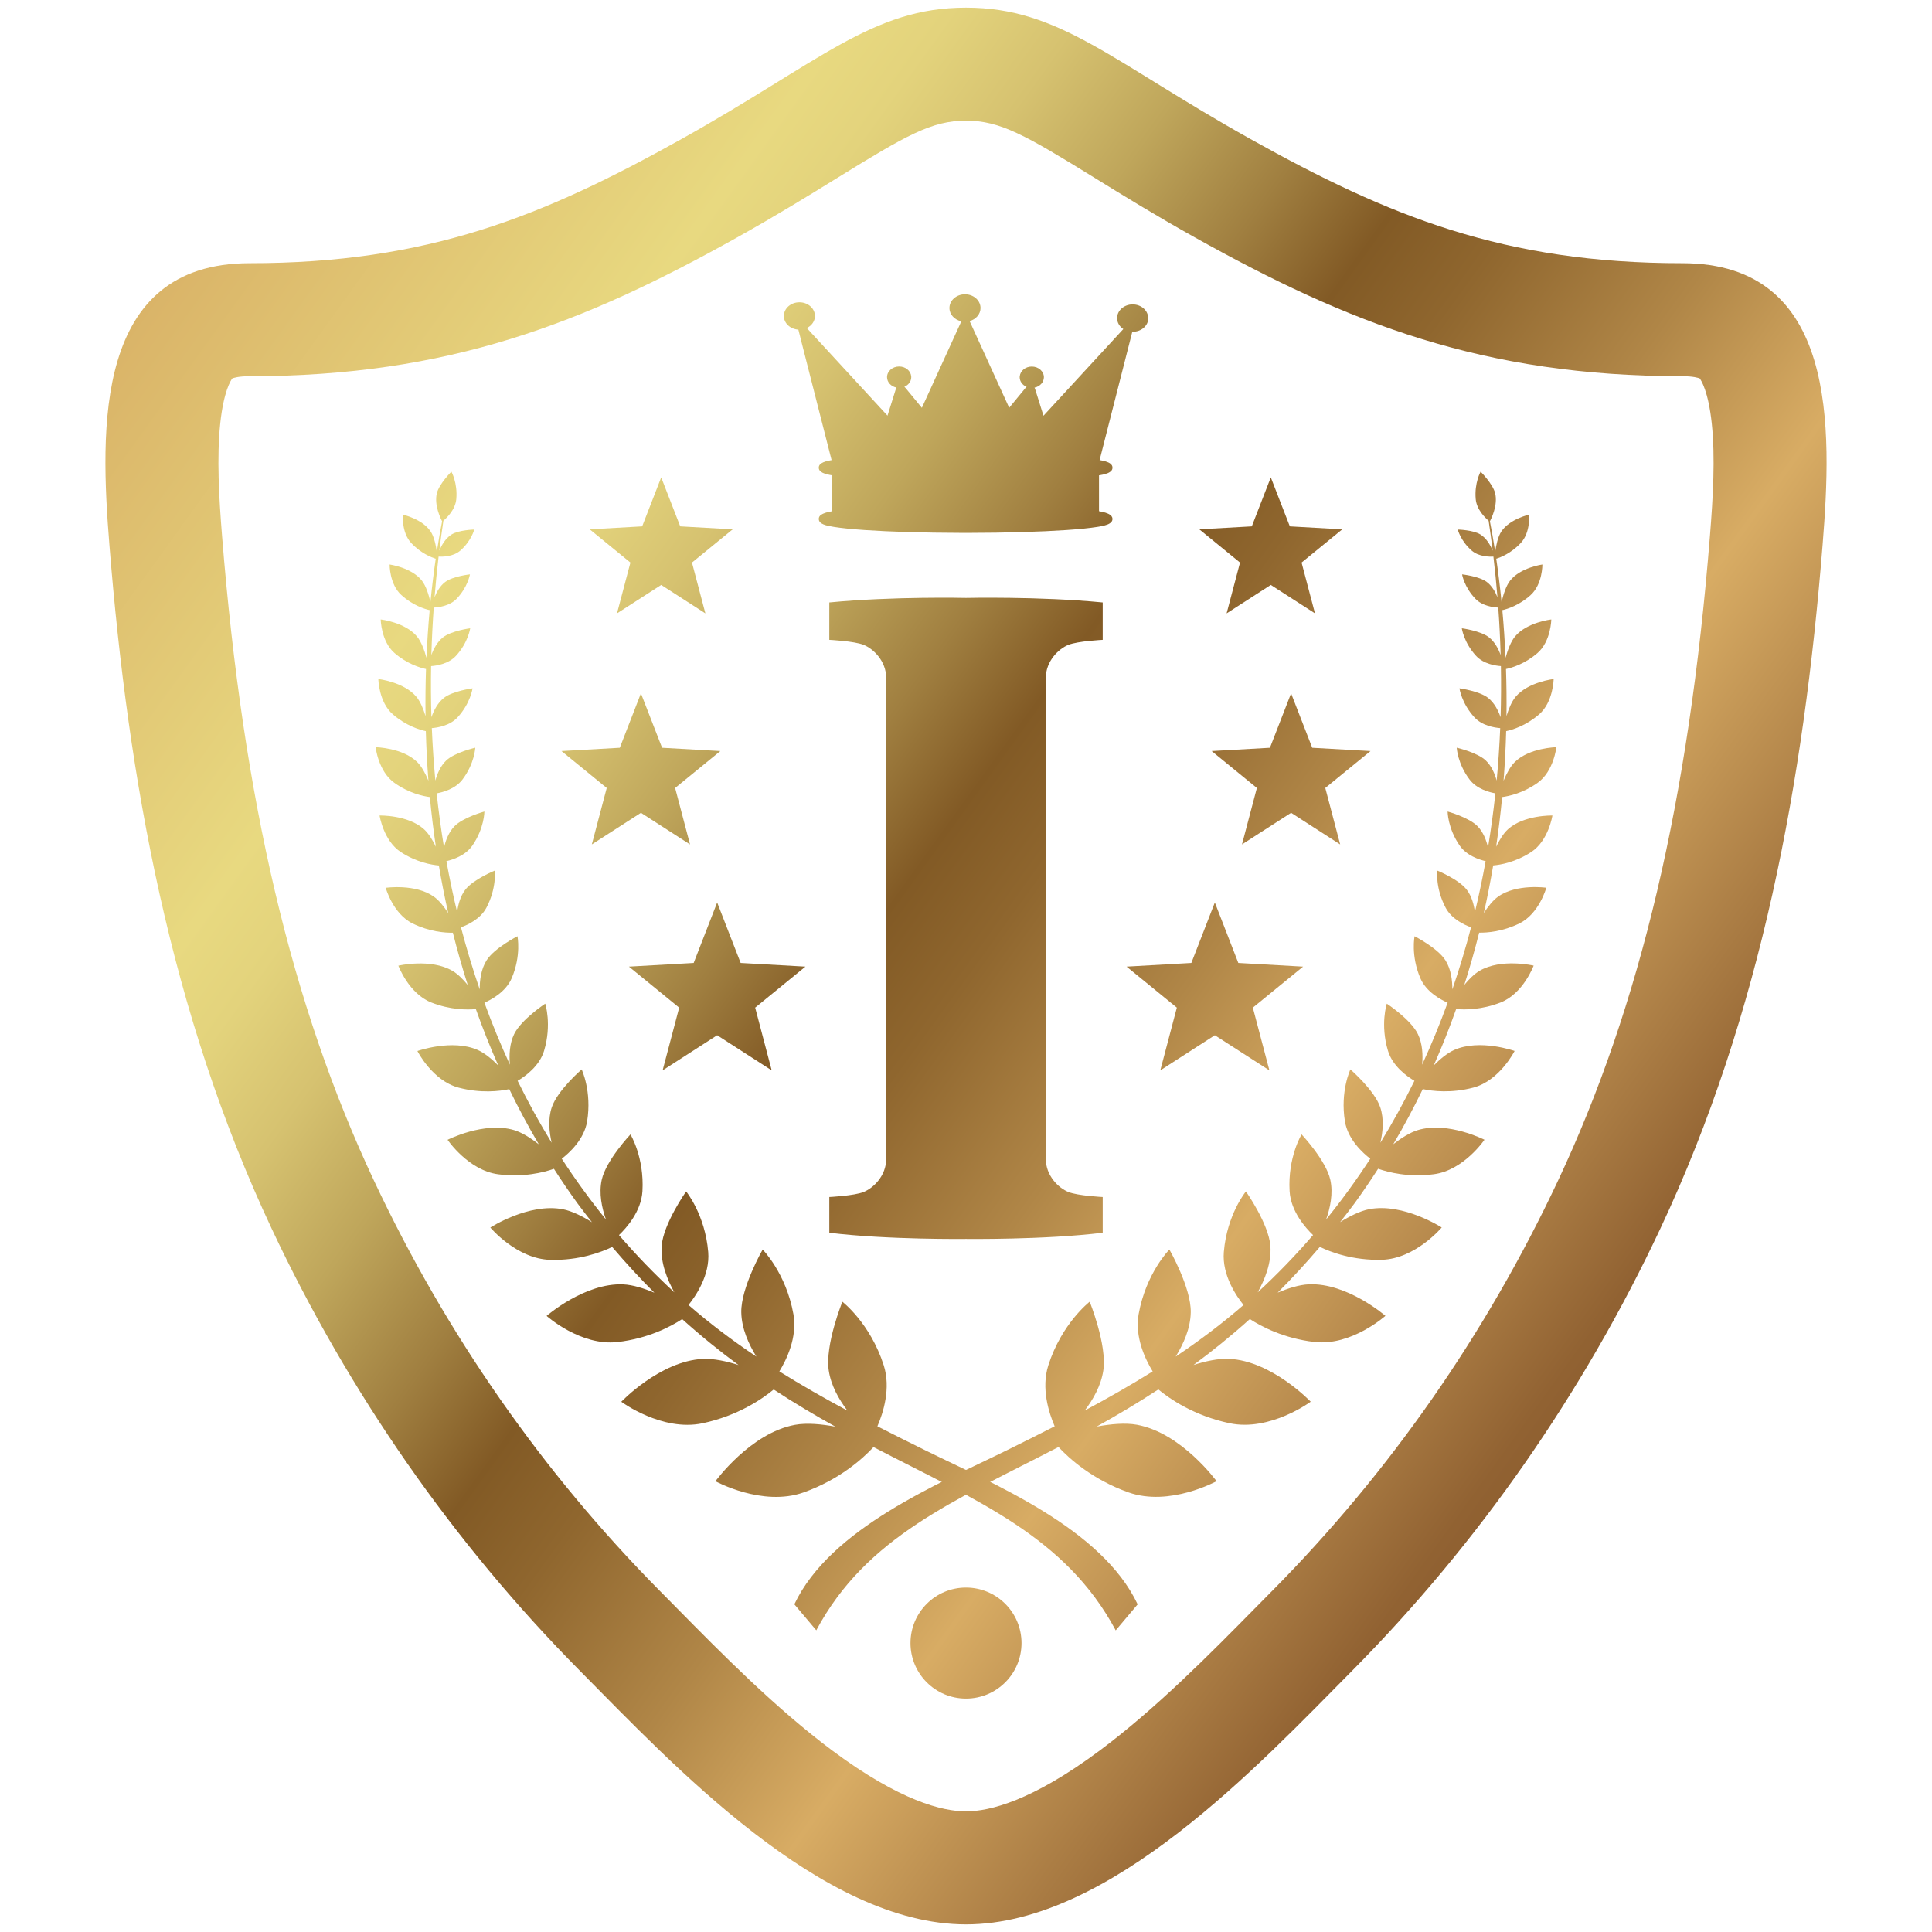<?xml version="1.0" encoding="utf-8"?>
<!-- Generator: Adobe Illustrator 16.0.0, SVG Export Plug-In . SVG Version: 6.00 Build 0)  -->
<!DOCTYPE svg PUBLIC "-//W3C//DTD SVG 1.1//EN" "http://www.w3.org/Graphics/SVG/1.1/DTD/svg11.dtd">
<svg version="1.1" id="Layer_1" xmlns="http://www.w3.org/2000/svg" xmlns:xlink="http://www.w3.org/1999/xlink" x="0px" y="0px"
	 width="128px" height="128px" viewBox="0 0 128 128" enable-background="new 0 0 128 128" xml:space="preserve">
<g>
	<g>
		<linearGradient id="SVGID_1_" gradientUnits="userSpaceOnUse" x1="-0.044" y1="10.006" x2="122.906" y2="98.672">
			<stop  offset="0.054" style="stop-color:#D7AC63"/>
			<stop  offset="0.267" style="stop-color:#E8D980"/>
			<stop  offset="0.302" style="stop-color:#E3D37C"/>
			<stop  offset="0.349" style="stop-color:#D6C270"/>
			<stop  offset="0.403" style="stop-color:#BFA65B"/>
			<stop  offset="0.461" style="stop-color:#A07F40"/>
			<stop  offset="0.509" style="stop-color:#825A25"/>
			<stop  offset="0.553" style="stop-color:#8F662E"/>
			<stop  offset="0.634" style="stop-color:#B08647"/>
			<stop  offset="0.715" style="stop-color:#D8AC64"/>
			<stop  offset="0.867" style="stop-color:#916232"/>
			<stop  offset="0.982" style="stop-color:#7D4C23"/>
			<stop  offset="1" style="stop-color:#27180A"/>
		</linearGradient>
		<path fill="url(#SVGID_1_)" d="M64,7.993c2.269,0,3.954,0.969,8.493,3.772c1.898,1.172,4.05,2.5,6.703,3.982
			c10.146,5.666,19.083,9.178,32.268,9.178c0.732,0,1.063,0.113,1.146,0.147c0.09,0.117,0.571,0.833,0.799,2.983
			c0.238,2.249,0.083,4.906-0.12,7.442c-1.4,17.519-4.599,31.095-10.067,42.726c-4.789,10.188-11.174,19.345-18.978,27.217
			c-0.355,0.358-0.723,0.731-1.103,1.116c-2.918,2.961-6.55,6.646-10.307,9.44c-4.458,3.314-7.265,4.011-8.834,4.011
			c-1.569,0-4.375-0.696-8.834-4.011c-3.757-2.793-7.389-6.479-10.307-9.44c-0.379-0.385-0.747-0.758-1.103-1.116
			c-7.803-7.873-14.188-17.03-18.978-27.217c-5.468-11.63-8.667-25.207-10.067-42.726c-0.203-2.536-0.357-5.193-0.119-7.442
			c0.227-2.151,0.708-2.866,0.799-2.983c0.083-0.035,0.414-0.147,1.146-0.147c13.185,0,22.122-3.512,32.268-9.178
			c2.653-1.481,4.805-2.81,6.703-3.982C60.046,8.962,61.731,7.993,64,7.993 M64,0.506c-6.207,0-9.665,3.577-18.846,8.704
			c-9.182,5.127-16.812,8.228-28.617,8.228c-10.312,0-9.903,10.977-9.289,18.656c1.249,15.624,4.046,31.044,10.755,45.315
			c5.09,10.828,12.01,20.803,20.435,29.303c6.143,6.198,15.997,16.783,25.562,16.783s19.418-10.585,25.562-16.783
			c8.425-8.5,15.345-18.475,20.435-29.303c6.709-14.271,9.506-29.691,10.755-45.315c0.614-7.68,1.023-18.656-9.289-18.656
			c-11.805,0-19.437-3.1-28.617-8.228C73.665,4.083,70.207,0.506,64,0.506L64,0.506z"/>
	</g>
	<linearGradient id="SVGID_2_" gradientUnits="userSpaceOnUse" x1="-12.747" y1="27.621" x2="110.203" y2="116.286">
		<stop  offset="0.054" style="stop-color:#D7AC63"/>
		<stop  offset="0.267" style="stop-color:#E8D980"/>
		<stop  offset="0.302" style="stop-color:#E3D37C"/>
		<stop  offset="0.349" style="stop-color:#D6C270"/>
		<stop  offset="0.403" style="stop-color:#BFA65B"/>
		<stop  offset="0.461" style="stop-color:#A07F40"/>
		<stop  offset="0.509" style="stop-color:#825A25"/>
		<stop  offset="0.553" style="stop-color:#8F662E"/>
		<stop  offset="0.634" style="stop-color:#B08647"/>
		<stop  offset="0.715" style="stop-color:#D8AC64"/>
		<stop  offset="0.867" style="stop-color:#916232"/>
		<stop  offset="0.982" style="stop-color:#7D4C23"/>
		<stop  offset="1" style="stop-color:#27180A"/>
	</linearGradient>
	<path fill="url(#SVGID_2_)" d="M61.307,96.089c-1.06-0.523-2.121-1.052-3.177-1.593c0.385-0.888,0.907-2.519,0.419-4.042
		c-0.897-2.796-2.739-4.21-2.739-4.21s-1.16,2.846-0.903,4.557c0.149,0.997,0.673,1.918,1.234,2.654
		c-1.529-0.819-3.037-1.678-4.506-2.595c0.471-0.769,1.205-2.265,0.932-3.789c-0.49-2.731-2.039-4.286-2.039-4.286
		s-1.442,2.521-1.416,4.155c0.017,1.081,0.497,2.129,1,2.938c-1.564-1.047-3.07-2.178-4.497-3.419
		c0.449-0.555,1.436-1.963,1.306-3.509c-0.208-2.489-1.463-4.014-1.463-4.014s-1.506,2.136-1.621,3.604
		c-0.089,1.131,0.39,2.276,0.84,3.081c-1.301-1.199-2.524-2.465-3.668-3.794c0.495-0.472,1.476-1.569,1.554-2.909
		c0.131-2.244-0.794-3.761-0.794-3.761s-1.613,1.712-1.902,3.003c-0.202,0.905,0.011,1.881,0.276,2.632
		c-1.046-1.288-2.02-2.632-2.925-4.024c0.479-0.368,1.483-1.267,1.68-2.475c0.325-1.997-0.362-3.441-0.362-3.441
		s-1.603,1.383-1.981,2.513c-0.26,0.778-0.167,1.654-0.005,2.345c-0.814-1.326-1.566-2.696-2.257-4.104
		c0.482-0.284,1.448-0.963,1.756-1.998c0.521-1.744,0.074-3.113,0.074-3.113s-1.591,1.05-2.059,2.015
		c-0.312,0.642-0.338,1.403-0.281,2.028c-0.618-1.337-1.182-2.708-1.69-4.107c0.443-0.193,1.417-0.707,1.809-1.625
		c0.642-1.508,0.381-2.777,0.381-2.777s-1.529,0.778-2.044,1.594c-0.373,0.589-0.46,1.337-0.458,1.927
		c-0.463-1.346-0.876-2.718-1.241-4.114c0.437-0.155,1.283-0.54,1.685-1.296c0.691-1.302,0.555-2.461,0.555-2.461
		s-1.431,0.581-1.956,1.272c-0.331,0.434-0.476,0.994-0.536,1.48c-0.269-1.111-0.506-2.238-0.712-3.377
		c0.434-0.101,1.26-0.37,1.718-1.03c0.798-1.151,0.799-2.258,0.799-2.258s-1.414,0.386-1.987,0.979
		c-0.377,0.392-0.58,0.934-0.688,1.401c-0.196-1.182-0.359-2.378-0.488-3.585c0.405-0.071,1.233-0.289,1.708-0.913
		c0.805-1.06,0.851-2.111,0.851-2.111s-1.358,0.309-1.927,0.849c-0.382,0.363-0.597,0.884-0.717,1.329
		c-0.108-1.148-0.187-2.308-0.235-3.476c0.385-0.03,1.198-0.161,1.707-0.715c0.855-0.931,0.992-1.921,0.992-1.921
		s-1.312,0.173-1.897,0.632c-0.422,0.333-0.678,0.853-0.829,1.281c-0.035-1.121-0.041-2.25-0.021-3.385
		c0.354-0.025,1.153-0.142,1.648-0.681c0.812-0.884,0.942-1.825,0.942-1.825s-1.247,0.163-1.802,0.601
		c-0.386,0.303-0.626,0.772-0.771,1.17c0.03-1.043,0.082-2.091,0.158-3.144c0.312-0.014,1.045-0.096,1.51-0.577
		c0.75-0.778,0.888-1.622,0.888-1.622s-1.125,0.12-1.635,0.501c-0.347,0.259-0.57,0.665-0.71,1.014
		c0.072-0.895,0.162-1.793,0.268-2.694c0.246,0.015,0.966,0.019,1.445-0.402c0.731-0.642,0.918-1.388,0.918-1.388
		s-1.019,0.023-1.504,0.327c-0.413,0.258-0.671,0.735-0.812,1.073c0.082-0.661,0.172-1.323,0.271-1.985
		c0.208-0.175,0.792-0.724,0.855-1.431c0.096-1.076-0.325-1.819-0.325-1.819s-0.801,0.799-0.959,1.415
		c-0.205,0.8,0.27,1.736,0.344,1.875c-0.104,0.527-0.226,1.203-0.352,2.015c-0.058-0.417-0.176-0.999-0.41-1.347
		c-0.552-0.825-1.832-1.109-1.832-1.109s-0.11,1.171,0.546,1.874c0.643,0.688,1.35,0.959,1.626,1.044
		c-0.123,0.84-0.245,1.804-0.351,2.875c-0.104-0.454-0.288-1.074-0.574-1.433c-0.688-0.863-2.13-1.059-2.13-1.059
		s-0.015,1.307,0.777,2.023c0.758,0.687,1.547,0.927,1.876,1.002c-0.089,0.974-0.163,2.031-0.212,3.157
		c-0.131-0.48-0.34-1.07-0.635-1.421c-0.789-0.939-2.396-1.119-2.396-1.119s0.02,1.452,0.918,2.227
		c0.839,0.723,1.701,0.975,2.083,1.056c-0.033,0.992-0.045,2.033-0.032,3.117c-0.139-0.456-0.338-0.958-0.604-1.275
		c-0.83-0.989-2.522-1.178-2.522-1.178s0.021,1.529,0.967,2.344c0.874,0.753,1.77,1.02,2.179,1.108
		c0.029,1.06,0.085,2.156,0.172,3.283c-0.188-0.451-0.439-0.936-0.74-1.232c-0.967-0.956-2.758-0.988-2.758-0.988
		s0.171,1.6,1.243,2.362c0.958,0.682,1.893,0.883,2.349,0.942c0.101,1.074,0.233,2.173,0.399,3.291
		c-0.211-0.433-0.479-0.88-0.784-1.156c-1.06-0.961-2.945-0.912-2.945-0.912s0.253,1.674,1.415,2.427
		c1.038,0.672,2.029,0.842,2.511,0.884c0.175,1.038,0.38,2.09,0.621,3.154c-0.273-0.42-0.603-0.842-0.949-1.088
		c-1.227-0.873-3.192-0.587-3.192-0.587s0.473,1.719,1.78,2.362c1.118,0.548,2.138,0.622,2.669,0.613
		c0.287,1.145,0.614,2.301,0.986,3.463c-0.309-0.374-0.657-0.727-1.007-0.933c-1.441-0.85-3.59-0.347-3.59-0.347
		s0.687,1.857,2.196,2.445c1.239,0.482,2.333,0.486,2.938,0.433c0.44,1.242,0.933,2.49,1.485,3.735
		c-0.417-0.42-0.894-0.82-1.35-1.023c-1.698-0.758-4.007,0.064-4.007,0.064s0.99,1.966,2.729,2.426
		c1.47,0.388,2.708,0.238,3.356,0.1c0.591,1.223,1.24,2.442,1.955,3.653c-0.521-0.404-1.104-0.778-1.636-0.938
		c-1.979-0.593-4.406,0.642-4.406,0.642s1.371,2.025,3.353,2.284c1.661,0.217,2.994-0.118,3.693-0.362
		c0.488,0.759,1,1.514,1.542,2.263c0.325,0.438,0.65,0.86,0.977,1.275c-0.626-0.392-1.323-0.745-1.936-0.861
		c-2.255-0.43-4.796,1.214-4.796,1.214s1.747,2.081,3.967,2.14c1.914,0.051,3.38-0.505,4.105-0.854
		c0.928,1.09,1.861,2.099,2.796,3.033c-0.691-0.291-1.427-0.523-2.055-0.553c-2.547-0.119-5.085,2.088-5.085,2.088
		s2.249,2.015,4.7,1.732c2.026-0.234,3.509-1.016,4.282-1.519c1.248,1.123,2.494,2.129,3.732,3.042
		c-0.804-0.254-1.652-0.439-2.358-0.406c-2.831,0.135-5.408,2.84-5.408,2.84s2.697,1.994,5.38,1.425
		c2.348-0.498,3.961-1.614,4.717-2.237c1.383,0.908,2.75,1.717,4.088,2.461c-0.921-0.171-1.897-0.263-2.674-0.122
		c-2.95,0.538-5.272,3.737-5.272,3.737s3.108,1.713,5.841,0.741c2.388-0.851,3.923-2.244,4.63-3.004
		c6.838,3.552,12.722,5.921,16.047,12.144l1.453-1.724C72.986,101.239,65.804,98.309,61.307,96.089z"/>
	<linearGradient id="SVGID_3_" gradientUnits="userSpaceOnUse" x1="-2.283" y1="13.112" x2="120.665" y2="101.777">
		<stop  offset="0.054" style="stop-color:#D7AC63"/>
		<stop  offset="0.267" style="stop-color:#E8D980"/>
		<stop  offset="0.302" style="stop-color:#E3D37C"/>
		<stop  offset="0.349" style="stop-color:#D6C270"/>
		<stop  offset="0.403" style="stop-color:#BFA65B"/>
		<stop  offset="0.461" style="stop-color:#A07F40"/>
		<stop  offset="0.509" style="stop-color:#825A25"/>
		<stop  offset="0.553" style="stop-color:#8F662E"/>
		<stop  offset="0.634" style="stop-color:#B08647"/>
		<stop  offset="0.715" style="stop-color:#D8AC64"/>
		<stop  offset="0.867" style="stop-color:#916232"/>
		<stop  offset="0.982" style="stop-color:#7D4C23"/>
		<stop  offset="1" style="stop-color:#27180A"/>
	</linearGradient>
	<path fill="url(#SVGID_3_)" d="M101.436,56.457c1.162-0.753,1.415-2.427,1.415-2.427s-1.885-0.049-2.945,0.912
		c-0.305,0.276-0.572,0.723-0.784,1.156c0.166-1.118,0.297-2.217,0.399-3.291c0.456-0.06,1.39-0.261,2.349-0.942
		c1.072-0.762,1.243-2.362,1.243-2.362s-1.791,0.032-2.758,0.988c-0.3,0.296-0.552,0.781-0.74,1.232
		c0.087-1.127,0.144-2.223,0.172-3.283c0.41-0.089,1.306-0.355,2.179-1.108c0.946-0.815,0.967-2.344,0.967-2.344
		s-1.692,0.188-2.521,1.178c-0.266,0.317-0.466,0.819-0.604,1.275c0.013-1.084,0.001-2.125-0.032-3.117
		c0.383-0.081,1.244-0.333,2.083-1.056c0.898-0.775,0.918-2.227,0.918-2.227s-1.607,0.179-2.396,1.119
		c-0.295,0.352-0.503,0.941-0.635,1.421c-0.049-1.126-0.123-2.184-0.212-3.157c0.329-0.075,1.118-0.315,1.876-1.002
		c0.792-0.717,0.777-2.023,0.777-2.023s-1.442,0.196-2.131,1.059c-0.286,0.359-0.47,0.979-0.574,1.433
		c-0.106-1.07-0.228-2.034-0.351-2.875c0.276-0.085,0.983-0.356,1.626-1.044c0.656-0.703,0.546-1.874,0.546-1.874
		s-1.279,0.284-1.832,1.109c-0.233,0.348-0.352,0.93-0.41,1.347c-0.125-0.812-0.248-1.488-0.351-2.015
		c0.074-0.139,0.549-1.075,0.344-1.875c-0.159-0.616-0.959-1.415-0.959-1.415s-0.422,0.743-0.325,1.819
		c0.063,0.707,0.647,1.256,0.855,1.431c0.099,0.662,0.189,1.324,0.271,1.985c-0.141-0.338-0.399-0.815-0.812-1.073
		c-0.486-0.304-1.504-0.327-1.504-0.327s0.187,0.746,0.918,1.388c0.479,0.42,1.199,0.417,1.444,0.402
		c0.106,0.901,0.195,1.799,0.269,2.694c-0.14-0.349-0.364-0.755-0.71-1.014c-0.51-0.381-1.635-0.501-1.635-0.501
		s0.138,0.844,0.888,1.622c0.464,0.481,1.198,0.563,1.51,0.577c0.076,1.053,0.128,2.101,0.158,3.144
		c-0.145-0.398-0.385-0.867-0.771-1.17c-0.556-0.438-1.803-0.601-1.803-0.601s0.13,0.94,0.943,1.825
		c0.495,0.54,1.294,0.656,1.648,0.681c0.02,1.135,0.013,2.264-0.021,3.385c-0.15-0.428-0.407-0.948-0.829-1.281
		c-0.585-0.459-1.897-0.632-1.897-0.632s0.137,0.991,0.992,1.921c0.51,0.554,1.322,0.685,1.708,0.715
		c-0.048,1.168-0.126,2.327-0.235,3.476c-0.121-0.445-0.336-0.966-0.718-1.329c-0.569-0.54-1.927-0.849-1.927-0.849
		s0.047,1.051,0.853,2.111c0.474,0.625,1.303,0.842,1.708,0.913c-0.13,1.207-0.292,2.403-0.488,3.585
		c-0.108-0.467-0.31-1.01-0.688-1.401c-0.573-0.593-1.988-0.979-1.988-0.979s0.002,1.107,0.8,2.258
		c0.458,0.66,1.284,0.93,1.718,1.03c-0.207,1.139-0.443,2.266-0.712,3.377c-0.061-0.486-0.206-1.046-0.536-1.48
		c-0.526-0.692-1.956-1.272-1.956-1.272s-0.136,1.159,0.555,2.461c0.401,0.756,1.248,1.141,1.684,1.296
		c-0.364,1.396-0.777,2.768-1.24,4.114c0.002-0.589-0.085-1.337-0.458-1.927c-0.516-0.816-2.044-1.594-2.044-1.594
		s-0.261,1.269,0.381,2.777c0.392,0.918,1.366,1.432,1.809,1.625c-0.509,1.399-1.073,2.77-1.69,4.107
		c0.057-0.625,0.03-1.386-0.281-2.028c-0.468-0.965-2.059-2.015-2.059-2.015s-0.447,1.369,0.074,3.113
		c0.309,1.035,1.274,1.714,1.756,1.998c-0.691,1.408-1.443,2.778-2.257,4.104c0.162-0.691,0.254-1.567-0.006-2.345
		c-0.378-1.13-1.98-2.513-1.98-2.513s-0.687,1.444-0.362,3.441c0.197,1.208,1.201,2.106,1.68,2.475
		c-0.905,1.392-1.879,2.736-2.925,4.024c0.265-0.751,0.478-1.727,0.276-2.632c-0.289-1.292-1.902-3.003-1.902-3.003
		s-0.925,1.517-0.794,3.761c0.078,1.339,1.059,2.437,1.553,2.909c-1.144,1.329-2.367,2.596-3.667,3.794
		c0.45-0.804,0.929-1.95,0.84-3.081c-0.115-1.467-1.621-3.604-1.621-3.604s-1.255,1.524-1.463,4.014
		c-0.129,1.546,0.857,2.955,1.306,3.509c-1.426,1.241-2.933,2.372-4.497,3.419c0.503-0.809,0.983-1.857,1-2.938
		c0.027-1.634-1.416-4.155-1.416-4.155s-1.548,1.555-2.038,4.286c-0.273,1.523,0.46,3.02,0.931,3.789
		c-1.469,0.917-2.976,1.776-4.505,2.595c0.561-0.736,1.084-1.657,1.234-2.654c0.256-1.711-0.903-4.557-0.903-4.557
		s-1.842,1.415-2.739,4.21c-0.488,1.523,0.035,3.154,0.419,4.042c-1.056,0.542-2.117,1.07-3.178,1.593
		c-4.497,2.219-11.679,5.15-14.068,10.199l1.453,1.724c3.325-6.223,9.209-8.591,16.047-12.144c0.708,0.76,2.242,2.153,4.631,3.004
		c2.733,0.972,5.841-0.741,5.841-0.741s-2.323-3.199-5.273-3.737c-0.776-0.142-1.752-0.05-2.673,0.122
		c1.339-0.744,2.706-1.553,4.088-2.461c0.755,0.624,2.37,1.74,4.717,2.237c2.682,0.569,5.379-1.425,5.379-1.425
		s-2.577-2.706-5.407-2.84c-0.706-0.034-1.554,0.152-2.358,0.406c1.238-0.912,2.484-1.919,3.732-3.042
		c0.774,0.503,2.256,1.285,4.283,1.519c2.452,0.283,4.7-1.732,4.7-1.732s-2.538-2.207-5.085-2.088
		c-0.629,0.029-1.364,0.262-2.055,0.553c0.935-0.934,1.868-1.942,2.796-3.033c0.726,0.35,2.192,0.905,4.105,0.854
		c2.221-0.06,3.968-2.14,3.968-2.14s-2.541-1.644-4.796-1.214c-0.613,0.117-1.31,0.47-1.936,0.861
		c0.327-0.415,0.652-0.837,0.977-1.275c0.542-0.749,1.053-1.504,1.542-2.263c0.7,0.245,2.033,0.58,3.693,0.362
		c1.983-0.259,3.353-2.284,3.353-2.284s-2.427-1.235-4.406-0.642c-0.533,0.16-1.116,0.534-1.636,0.938
		c0.715-1.211,1.363-2.431,1.955-3.653c0.648,0.138,1.886,0.289,3.355-0.1c1.739-0.46,2.729-2.426,2.729-2.426
		s-2.309-0.822-4.007-0.064c-0.456,0.204-0.933,0.604-1.351,1.023c0.552-1.246,1.045-2.493,1.485-3.735
		c0.605,0.053,1.699,0.05,2.939-0.433c1.508-0.587,2.195-2.445,2.195-2.445s-2.148-0.503-3.589,0.347
		c-0.35,0.207-0.699,0.559-1.007,0.933c0.372-1.163,0.699-2.318,0.986-3.463c0.531,0.008,1.55-0.065,2.669-0.613
		c1.308-0.643,1.78-2.362,1.78-2.362s-1.965-0.285-3.192,0.587c-0.346,0.246-0.676,0.668-0.948,1.088
		c0.24-1.064,0.445-2.116,0.621-3.154C99.406,57.298,100.398,57.129,101.436,56.457z"/>
	<linearGradient id="SVGID_5_" gradientUnits="userSpaceOnUse" x1="-2.226" y1="13.033" x2="120.721" y2="101.697">
		<stop  offset="0.054" style="stop-color:#D7AC63"/>
		<stop  offset="0.267" style="stop-color:#E8D980"/>
		<stop  offset="0.302" style="stop-color:#E3D37C"/>
		<stop  offset="0.349" style="stop-color:#D6C270"/>
		<stop  offset="0.403" style="stop-color:#BFA65B"/>
		<stop  offset="0.461" style="stop-color:#A07F40"/>
		<stop  offset="0.509" style="stop-color:#825A25"/>
		<stop  offset="0.553" style="stop-color:#8F662E"/>
		<stop  offset="0.634" style="stop-color:#B08647"/>
		<stop  offset="0.715" style="stop-color:#D8AC64"/>
		<stop  offset="0.867" style="stop-color:#916232"/>
		<stop  offset="0.982" style="stop-color:#7D4C23"/>
		<stop  offset="1" style="stop-color:#27180A"/>
	</linearGradient>
	<path fill="url(#SVGID_5_)" d="M69.286,60.073c0,0,0-13.99,0-15.142s0.868-1.957,1.499-2.209c0.631-0.252,2.272-0.331,2.272-0.331
		v-2.477c-4.212-0.41-9.057-0.3-9.057-0.3s-4.844-0.11-9.056,0.3v2.477c0,0,1.641,0.079,2.272,0.331
		c0.631,0.252,1.499,1.057,1.499,2.209c0,1.062,0,12.975,0,14.892c0,0.162,0,0.25,0,0.25c0,1.916,0,15.629,0,16.691
		c0,1.152-0.868,1.957-1.499,2.209c-0.631,0.253-2.272,0.332-2.272,0.332v2.367c3.849,0.473,9.056,0.41,9.056,0.41
		s5.208,0.063,9.057-0.41v-2.367c0,0-1.641-0.079-2.272-0.332c-0.631-0.252-1.499-1.057-1.499-2.209
		C69.286,75.702,69.286,61.989,69.286,60.073L69.286,60.073z"/>
	<g>
		<g>
			<linearGradient id="SVGID_6_" gradientUnits="userSpaceOnUse" x1="-10.646" y1="24.714" x2="112.295" y2="113.373">
				<stop  offset="0.054" style="stop-color:#D7AC63"/>
				<stop  offset="0.267" style="stop-color:#E8D980"/>
				<stop  offset="0.302" style="stop-color:#E3D37C"/>
				<stop  offset="0.349" style="stop-color:#D6C270"/>
				<stop  offset="0.403" style="stop-color:#BFA65B"/>
				<stop  offset="0.461" style="stop-color:#A07F40"/>
				<stop  offset="0.509" style="stop-color:#825A25"/>
				<stop  offset="0.553" style="stop-color:#8F662E"/>
				<stop  offset="0.634" style="stop-color:#B08647"/>
				<stop  offset="0.715" style="stop-color:#D8AC64"/>
				<stop  offset="0.867" style="stop-color:#916232"/>
				<stop  offset="0.982" style="stop-color:#7D4C23"/>
				<stop  offset="1" style="stop-color:#27180A"/>
			</linearGradient>
			<polygon fill="url(#SVGID_6_)" points="47.514,59.792 49.07,63.798 53.361,64.041 50.032,66.758 51.127,70.914 47.514,68.587 
				43.9,70.914 44.997,66.758 41.667,64.041 45.958,63.798 			"/>
			<linearGradient id="SVGID_7_" gradientUnits="userSpaceOnUse" x1="-5.481" y1="17.538" x2="117.476" y2="106.209">
				<stop  offset="0.054" style="stop-color:#D7AC63"/>
				<stop  offset="0.267" style="stop-color:#E8D980"/>
				<stop  offset="0.302" style="stop-color:#E3D37C"/>
				<stop  offset="0.349" style="stop-color:#D6C270"/>
				<stop  offset="0.403" style="stop-color:#BFA65B"/>
				<stop  offset="0.461" style="stop-color:#A07F40"/>
				<stop  offset="0.509" style="stop-color:#825A25"/>
				<stop  offset="0.553" style="stop-color:#8F662E"/>
				<stop  offset="0.634" style="stop-color:#B08647"/>
				<stop  offset="0.715" style="stop-color:#D8AC64"/>
				<stop  offset="0.867" style="stop-color:#916232"/>
				<stop  offset="0.982" style="stop-color:#7D4C23"/>
				<stop  offset="1" style="stop-color:#27180A"/>
			</linearGradient>
			<polygon fill="url(#SVGID_7_)" points="42.463,45.935 43.864,49.541 47.725,49.759 44.729,52.205 45.715,55.945 42.463,53.851 
				39.21,55.945 40.197,52.205 37.2,49.759 41.063,49.541 			"/>
			<linearGradient id="SVGID_8_" gradientUnits="userSpaceOnUse" x1="2.064" y1="7.086" x2="125.006" y2="95.746">
				<stop  offset="0.054" style="stop-color:#D7AC63"/>
				<stop  offset="0.267" style="stop-color:#E8D980"/>
				<stop  offset="0.302" style="stop-color:#E3D37C"/>
				<stop  offset="0.349" style="stop-color:#D6C270"/>
				<stop  offset="0.403" style="stop-color:#BFA65B"/>
				<stop  offset="0.461" style="stop-color:#A07F40"/>
				<stop  offset="0.509" style="stop-color:#825A25"/>
				<stop  offset="0.553" style="stop-color:#8F662E"/>
				<stop  offset="0.634" style="stop-color:#B08647"/>
				<stop  offset="0.715" style="stop-color:#D8AC64"/>
				<stop  offset="0.867" style="stop-color:#916232"/>
				<stop  offset="0.982" style="stop-color:#7D4C23"/>
				<stop  offset="1" style="stop-color:#27180A"/>
			</linearGradient>
			<polygon fill="url(#SVGID_8_)" points="43.806,31.628 45.067,34.873 48.542,35.069 45.845,37.271 46.733,40.637 43.806,38.753 
				40.878,40.637 41.767,37.271 39.07,35.069 42.545,34.873 			"/>
		</g>
		<g>
			<linearGradient id="SVGID_9_" gradientUnits="userSpaceOnUse" x1="0.631" y1="9.068" x2="123.582" y2="97.735">
				<stop  offset="0.054" style="stop-color:#D7AC63"/>
				<stop  offset="0.267" style="stop-color:#E8D980"/>
				<stop  offset="0.302" style="stop-color:#E3D37C"/>
				<stop  offset="0.349" style="stop-color:#D6C270"/>
				<stop  offset="0.403" style="stop-color:#BFA65B"/>
				<stop  offset="0.461" style="stop-color:#A07F40"/>
				<stop  offset="0.509" style="stop-color:#825A25"/>
				<stop  offset="0.553" style="stop-color:#8F662E"/>
				<stop  offset="0.634" style="stop-color:#B08647"/>
				<stop  offset="0.715" style="stop-color:#D8AC64"/>
				<stop  offset="0.867" style="stop-color:#916232"/>
				<stop  offset="0.982" style="stop-color:#7D4C23"/>
				<stop  offset="1" style="stop-color:#27180A"/>
			</linearGradient>
			<polygon fill="url(#SVGID_9_)" points="80.486,59.792 78.93,63.798 74.639,64.041 77.969,66.758 76.873,70.914 80.486,68.587 
				84.101,70.914 83.004,66.758 86.333,64.041 82.042,63.798 			"/>
			<linearGradient id="SVGID_10_" gradientUnits="userSpaceOnUse" x1="9.26" y1="-2.894" x2="132.206" y2="85.768">
				<stop  offset="0.054" style="stop-color:#D7AC63"/>
				<stop  offset="0.267" style="stop-color:#E8D980"/>
				<stop  offset="0.302" style="stop-color:#E3D37C"/>
				<stop  offset="0.349" style="stop-color:#D6C270"/>
				<stop  offset="0.403" style="stop-color:#BFA65B"/>
				<stop  offset="0.461" style="stop-color:#A07F40"/>
				<stop  offset="0.509" style="stop-color:#825A25"/>
				<stop  offset="0.553" style="stop-color:#8F662E"/>
				<stop  offset="0.634" style="stop-color:#B08647"/>
				<stop  offset="0.715" style="stop-color:#D8AC64"/>
				<stop  offset="0.867" style="stop-color:#916232"/>
				<stop  offset="0.982" style="stop-color:#7D4C23"/>
				<stop  offset="1" style="stop-color:#27180A"/>
			</linearGradient>
			<polygon fill="url(#SVGID_10_)" points="85.538,45.935 84.137,49.541 80.275,49.759 83.271,52.205 82.285,55.945 85.538,53.851 
				88.79,55.945 87.804,52.205 90.8,49.759 86.938,49.541 			"/>
			<linearGradient id="SVGID_11_" gradientUnits="userSpaceOnUse" x1="15.884" y1="-12.074" x2="138.826" y2="76.586">
				<stop  offset="0.054" style="stop-color:#D7AC63"/>
				<stop  offset="0.267" style="stop-color:#E8D980"/>
				<stop  offset="0.302" style="stop-color:#E3D37C"/>
				<stop  offset="0.349" style="stop-color:#D6C270"/>
				<stop  offset="0.403" style="stop-color:#BFA65B"/>
				<stop  offset="0.461" style="stop-color:#A07F40"/>
				<stop  offset="0.509" style="stop-color:#825A25"/>
				<stop  offset="0.553" style="stop-color:#8F662E"/>
				<stop  offset="0.634" style="stop-color:#B08647"/>
				<stop  offset="0.715" style="stop-color:#D8AC64"/>
				<stop  offset="0.867" style="stop-color:#916232"/>
				<stop  offset="0.982" style="stop-color:#7D4C23"/>
				<stop  offset="1" style="stop-color:#27180A"/>
			</linearGradient>
			<polygon fill="url(#SVGID_11_)" points="84.194,31.628 82.934,34.873 79.458,35.069 82.155,37.271 81.267,40.637 84.194,38.753 
				87.121,40.637 86.233,37.271 88.93,35.069 85.455,34.873 			"/>
		</g>
	</g>
	<linearGradient id="SVGID_12_" gradientUnits="userSpaceOnUse" x1="-25.029" y1="44.654" x2="97.92" y2="133.319">
		<stop  offset="0.054" style="stop-color:#D7AC63"/>
		<stop  offset="0.267" style="stop-color:#E8D980"/>
		<stop  offset="0.302" style="stop-color:#E3D37C"/>
		<stop  offset="0.349" style="stop-color:#D6C270"/>
		<stop  offset="0.403" style="stop-color:#BFA65B"/>
		<stop  offset="0.461" style="stop-color:#A07F40"/>
		<stop  offset="0.509" style="stop-color:#825A25"/>
		<stop  offset="0.553" style="stop-color:#8F662E"/>
		<stop  offset="0.634" style="stop-color:#B08647"/>
		<stop  offset="0.715" style="stop-color:#D8AC64"/>
		<stop  offset="0.867" style="stop-color:#916232"/>
		<stop  offset="0.982" style="stop-color:#7D4C23"/>
		<stop  offset="1" style="stop-color:#27180A"/>
	</linearGradient>
	<circle fill="url(#SVGID_12_)" cx="64" cy="108.858" r="3.678"/>
	<linearGradient id="SVGID_13_" gradientUnits="userSpaceOnUse" x1="13.918" y1="-9.355" x2="136.869" y2="79.311">
		<stop  offset="0.054" style="stop-color:#D7AC63"/>
		<stop  offset="0.267" style="stop-color:#E8D980"/>
		<stop  offset="0.302" style="stop-color:#E3D37C"/>
		<stop  offset="0.349" style="stop-color:#D6C270"/>
		<stop  offset="0.403" style="stop-color:#BFA65B"/>
		<stop  offset="0.461" style="stop-color:#A07F40"/>
		<stop  offset="0.509" style="stop-color:#825A25"/>
		<stop  offset="0.553" style="stop-color:#8F662E"/>
		<stop  offset="0.634" style="stop-color:#B08647"/>
		<stop  offset="0.715" style="stop-color:#D8AC64"/>
		<stop  offset="0.867" style="stop-color:#916232"/>
		<stop  offset="0.982" style="stop-color:#7D4C23"/>
		<stop  offset="1" style="stop-color:#27180A"/>
	</linearGradient>
	<path fill="url(#SVGID_13_)" d="M76.066,21L76.066,21c-0.043-0.466-0.485-0.833-1.025-0.833c-0.569,0-1.03,0.407-1.03,0.908
		c0,0.298,0.162,0.56,0.412,0.726l-5.283,5.736h-0.009l-0.544-1.738c-0.01-0.03-0.021-0.057-0.032-0.083l0,0c0,0,0,0,0-0.001
		c-0.006-0.012-0.012-0.024-0.017-0.034c0.356-0.072,0.623-0.354,0.623-0.689c0-0.39-0.359-0.707-0.802-0.707
		c-0.421,0-0.765,0.286-0.798,0.649c0,0-0.001,0-0.001,0c-0.001,0.02-0.003,0.039-0.003,0.058c0,0.282,0.188,0.524,0.458,0.638
		c-0.004,0.003-0.006,0.006-0.01,0.009c-0.011,0.01-0.021,0.021-0.031,0.031c-0.006,0.005-0.012,0.011-0.017,0.017
		c-0.016,0.017-0.033,0.035-0.049,0.055l-1.052,1.279l-0.001-0.003l0.005-0.006l-2.621-5.74c0.419-0.115,0.723-0.46,0.723-0.867
		c0-0.025-0.002-0.05-0.004-0.075l0,0c-0.043-0.466-0.485-0.833-1.026-0.833c-0.568,0-1.029,0.407-1.029,0.908
		c0,0.428,0.336,0.787,0.789,0.882l-2.616,5.731l-1.054-1.28c-0.016-0.02-0.032-0.038-0.048-0.055
		c-0.005-0.006-0.012-0.011-0.017-0.017c-0.01-0.01-0.021-0.021-0.031-0.031c-0.003-0.003-0.007-0.005-0.011-0.009
		c0.271-0.114,0.458-0.356,0.458-0.638c0-0.02-0.002-0.04-0.003-0.059v0.001c-0.034-0.364-0.378-0.649-0.799-0.649
		c-0.443,0-0.802,0.316-0.802,0.707c0,0.336,0.267,0.617,0.624,0.689c-0.006,0.011-0.011,0.022-0.017,0.035l0,0v0
		c-0.011,0.026-0.022,0.053-0.031,0.083l-0.546,1.743l-5.096-5.533l-0.111-0.121l-0.139-0.151c0.321-0.153,0.539-0.453,0.539-0.798
		c0-0.025-0.002-0.05-0.004-0.075l0,0c-0.043-0.466-0.485-0.833-1.025-0.833c-0.569,0-1.03,0.407-1.03,0.908
		c0,0.481,0.425,0.873,0.961,0.904v0.002l0.118,0.462l0.005,0.021l0.017,0.065l0,0.004l-0.003-0.004l0.008,0.028l2.056,8.067
		c-0.276,0.048-0.523,0.109-0.68,0.214v-0.001c0,0.001,0,0.001,0,0.001c-0.011,0.007-0.021,0.015-0.031,0.022l0,0
		c-0.002,0.001-0.004,0.003-0.006,0.004c0,0,0,0-0.001,0.001c-0.018,0.014-0.033,0.029-0.048,0.045
		c-0.001,0.002-0.004,0.004-0.006,0.007c-0.009,0.011-0.018,0.022-0.025,0.034c-0.003,0.004-0.006,0.009-0.009,0.014
		c-0.002,0.004-0.005,0.008-0.007,0.011c0,0.001,0,0.001,0,0.002c-0.001,0.003-0.003,0.006-0.004,0.009
		c-0.004,0.007-0.007,0.015-0.01,0.022c-0.003,0.006-0.005,0.013-0.007,0.02c-0.002,0.005-0.003,0.01-0.005,0.015
		c0,0.003-0.001,0.005-0.001,0.008c0,0.002-0.001,0.004-0.002,0.005c0,0.006-0.002,0.012-0.003,0.018
		c-0.002,0.016-0.004,0.033-0.004,0.05c0,0.314,0.409,0.427,0.891,0.509v2.375c-0.287,0.05-0.559,0.117-0.726,0.233
		c0.002-0.003,0.004-0.007,0.006-0.009c-0.011,0.007-0.021,0.015-0.032,0.023c0,0,0,0,0,0c-0.001,0.001-0.002,0.001-0.003,0.002
		c-0.018,0.015-0.034,0.03-0.049,0.046c-0.003,0.003-0.007,0.007-0.011,0.011c-0.014,0.017-0.026,0.034-0.037,0.052
		c-0.001,0.004-0.004,0.007-0.005,0.011c-0.01,0.019-0.019,0.04-0.024,0.061c0,0.003-0.001,0.006-0.001,0.009
		c-0.002,0.005-0.002,0.01-0.003,0.014c0,0.002,0,0.003-0.001,0.006c-0.003,0.017-0.004,0.035-0.004,0.053
		c0,0.339,0.474,0.443,1.003,0.527c0.484,0.078,1.174,0.148,2.048,0.208c1.699,0.116,3.928,0.181,6.312,0.187
		c0.108,0,0.218,0.001,0.328,0.001c0.007,0,0.015,0,0.021,0c0.005,0,0.011,0,0.015,0c0.034,0,0.068,0,0.101,0
		c0.043,0,0.087,0,0.13,0c2.435-0.004,4.716-0.07,6.446-0.188c0.875-0.06,1.564-0.129,2.049-0.208
		c0.029-0.004,0.057-0.009,0.085-0.014c0.012-0.002,0.023-0.004,0.034-0.006c0.017-0.003,0.034-0.006,0.051-0.009
		c0.014-0.002,0.027-0.005,0.041-0.008c0.014-0.003,0.028-0.005,0.042-0.008c0.033-0.006,0.065-0.013,0.096-0.02
		c0.005-0.001,0.011-0.002,0.017-0.003c0.018-0.004,0.034-0.008,0.051-0.013c0.007-0.001,0.015-0.003,0.023-0.005
		c0.017-0.004,0.035-0.009,0.052-0.014c0.005-0.002,0.009-0.003,0.015-0.004c0.06-0.017,0.115-0.035,0.167-0.055
		c0.001,0,0.002-0.001,0.003-0.001c0.017-0.007,0.034-0.015,0.05-0.021c0.001-0.001,0.003-0.002,0.005-0.003
		c0.065-0.031,0.121-0.066,0.165-0.107c0.002-0.001,0.003-0.003,0.005-0.005c0.01-0.01,0.02-0.02,0.029-0.031l0,0
		c0.046-0.056,0.073-0.122,0.073-0.201c0-0.023-0.003-0.044-0.008-0.066c-0.003-0.01-0.005-0.021-0.009-0.03
		c-0.003-0.007-0.005-0.015-0.009-0.022c-0.023-0.056-0.061-0.105-0.115-0.147c0,0.001-0.002,0.002-0.002,0.004
		c-0.163-0.126-0.447-0.198-0.749-0.251v-2.375c0.003,0,0.006,0,0.008-0.001c0.017-0.003,0.034-0.006,0.051-0.009
		c0.014-0.002,0.027-0.005,0.041-0.008c0.014-0.003,0.028-0.005,0.042-0.008c0.033-0.006,0.065-0.012,0.096-0.019
		c0.005-0.002,0.011-0.002,0.017-0.003c0.018-0.004,0.034-0.008,0.051-0.013c0.007-0.001,0.015-0.003,0.023-0.005
		c0.017-0.004,0.035-0.009,0.052-0.014c0.005-0.002,0.009-0.003,0.015-0.004c0.06-0.017,0.115-0.035,0.167-0.056
		c0.001,0,0.002,0,0.003-0.001c0.017-0.007,0.034-0.015,0.05-0.021c0.001-0.002,0.003-0.002,0.005-0.003
		c0.065-0.031,0.121-0.066,0.165-0.107c0.002-0.001,0.003-0.003,0.005-0.005c0.01-0.01,0.02-0.02,0.029-0.031l0,0
		c0.046-0.056,0.073-0.122,0.073-0.201c0-0.025-0.004-0.048-0.008-0.07c-0.002-0.006-0.003-0.011-0.004-0.017
		c-0.006-0.021-0.014-0.042-0.024-0.061c0,0-0.001-0.001-0.001-0.002c-0.012-0.021-0.026-0.04-0.042-0.059
		c-0.001-0.002-0.004-0.004-0.006-0.007c-0.016-0.018-0.034-0.035-0.055-0.05l0,0c-0.154-0.12-0.418-0.185-0.713-0.237l2.056-8.067
		l0,0l0.028-0.113l0.082-0.321v-0.001c0.01,0,0.021,0.001,0.032,0.001c0.569,0,1.03-0.406,1.03-0.909
		C76.071,21.049,76.069,21.024,76.066,21z"/>
</g>
</svg>
